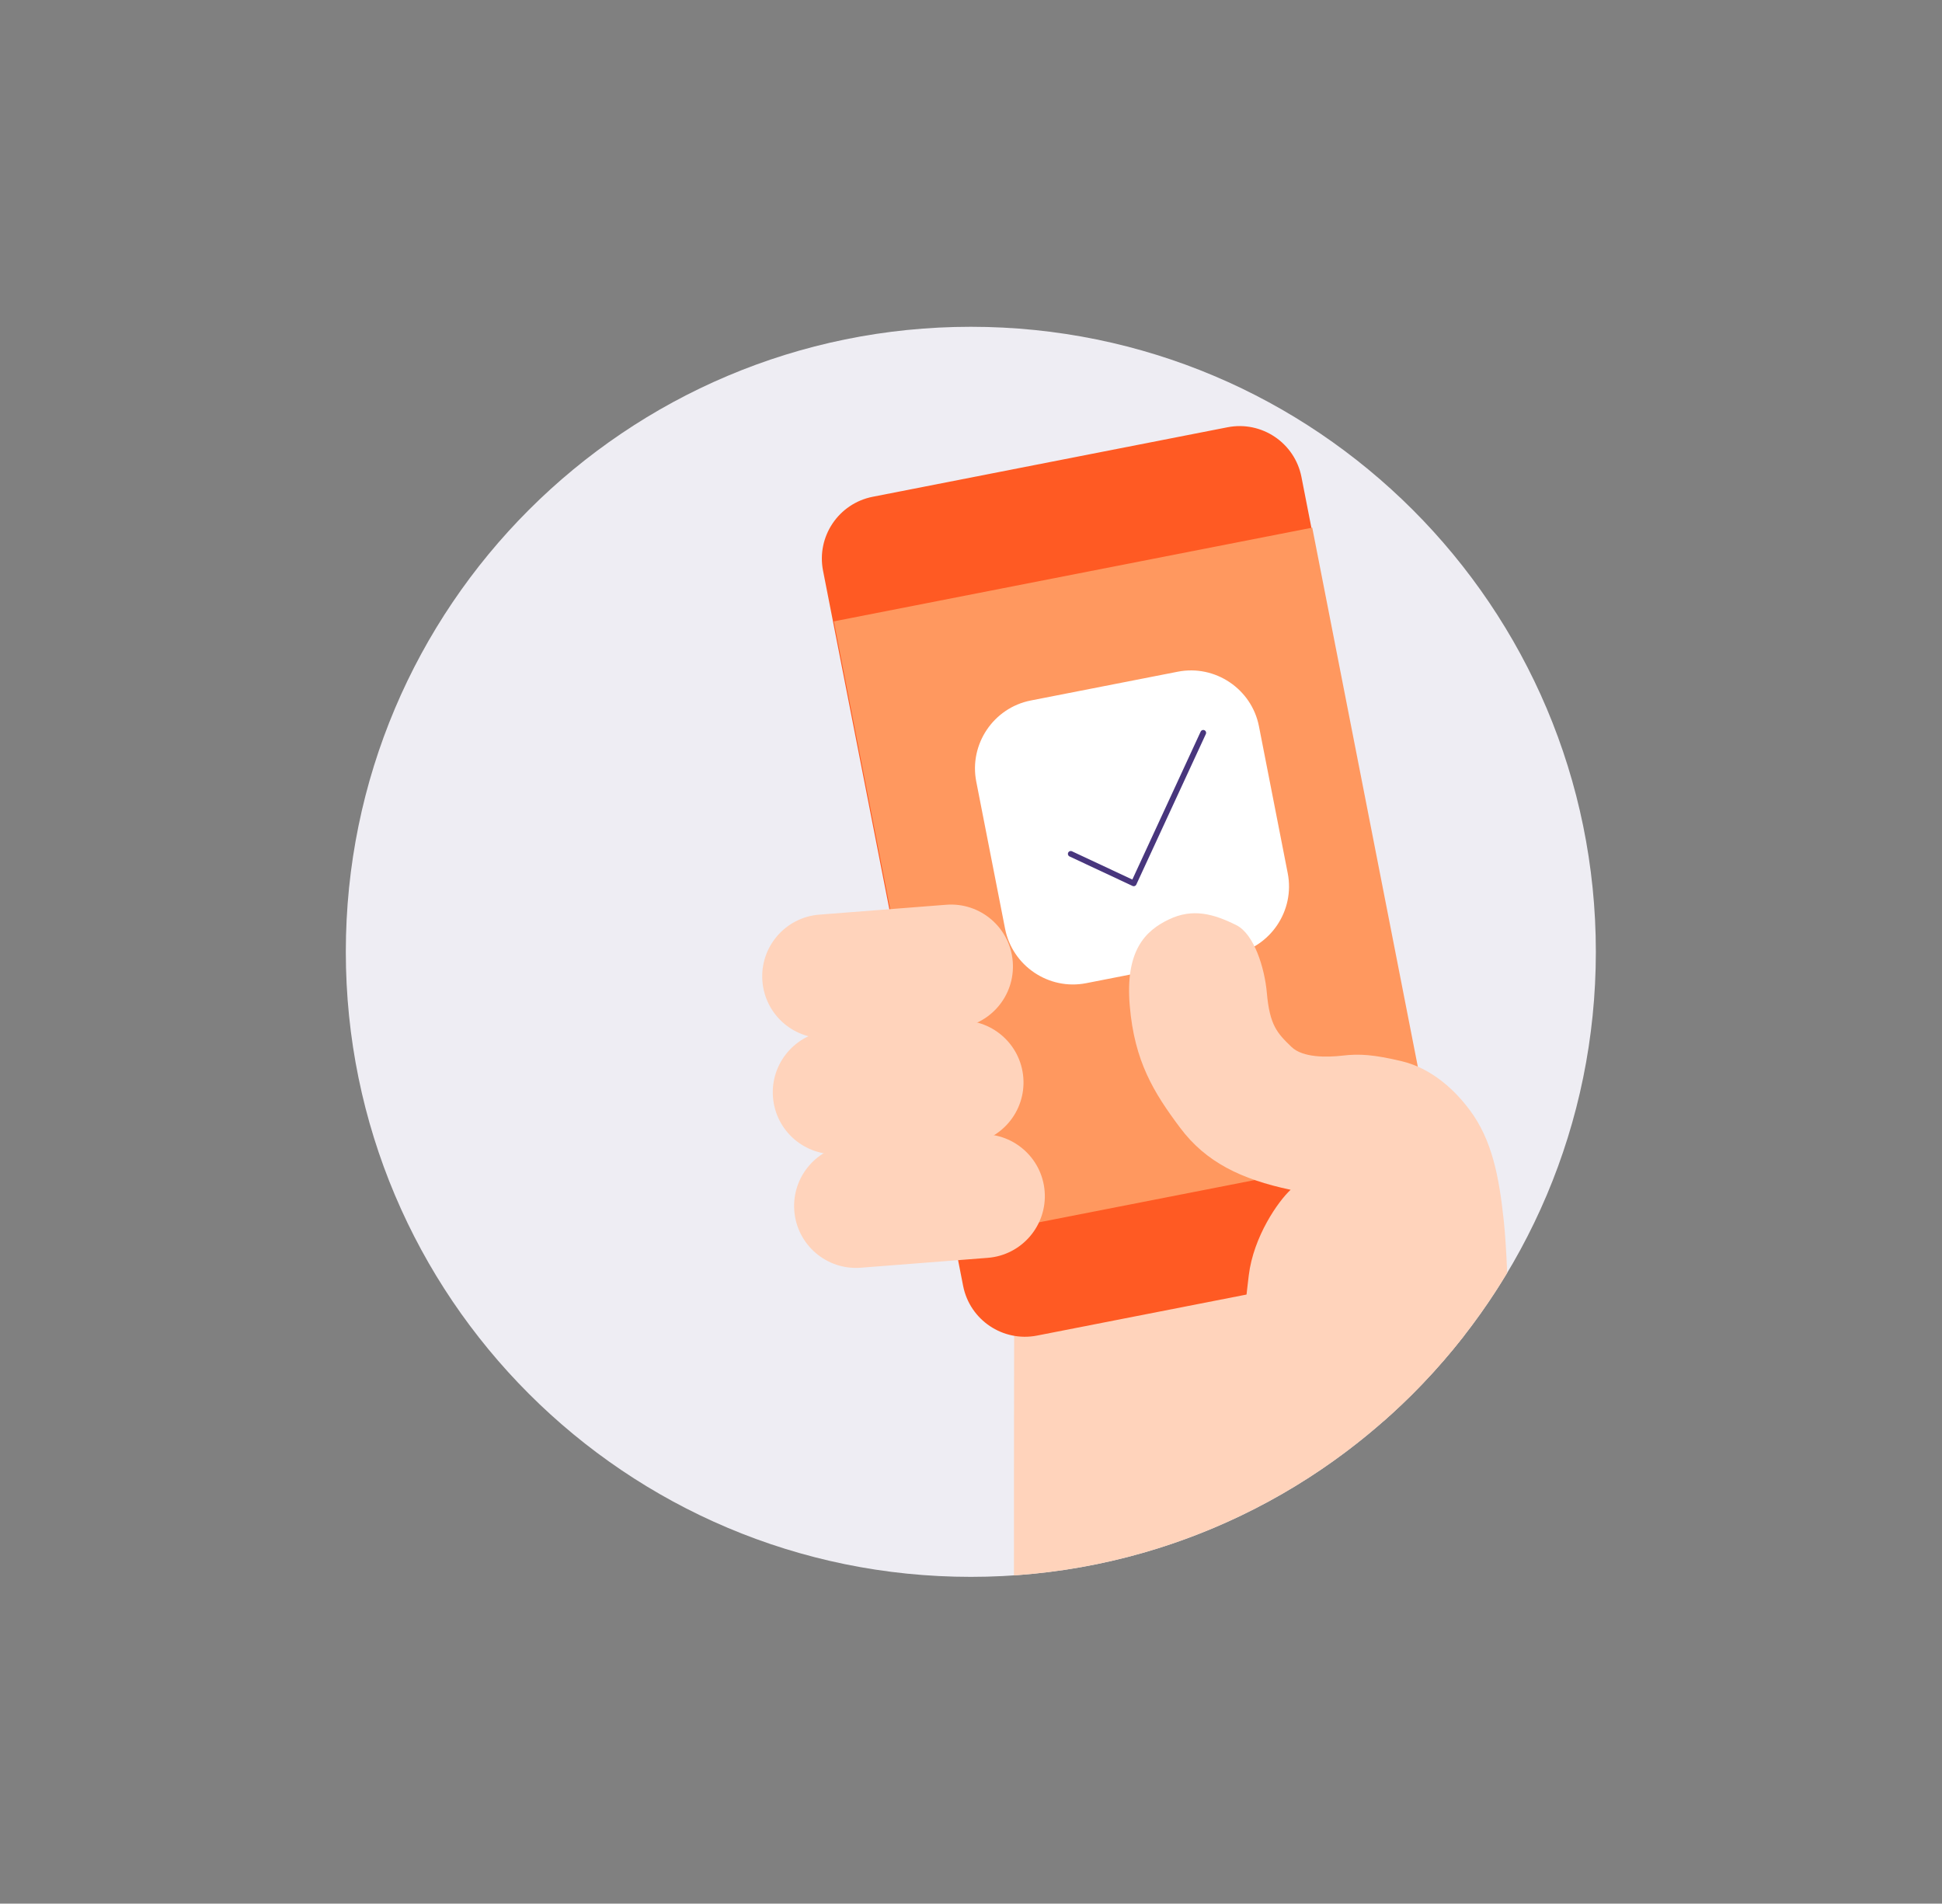 <svg width="455" height="446" viewBox="0 0 455 446" fill="none" xmlns="http://www.w3.org/2000/svg">
<rect x="0" y="0" width="455" height="446" fill="#808080" stroke="none"/>
<path d="M373.899 223C373.899 303.875 308.336 369.438 227.461 369.438C146.586 369.438 81.023 303.875 81.023 223C81.023 142.125 146.586 76.562 227.461 76.562C308.336 76.562 373.899 142.125 373.899 223Z" fill="#EEEDF3"/>
<path fill-rule="evenodd" clip-rule="evenodd" d="M237.563 369.095C237.561 329.732 237.607 292.624 237.775 282.816C238.594 234.902 285.837 245.111 285.837 245.111L343.138 282.816L343.121 312.828C318.262 344.789 280.447 366.174 237.563 369.095Z" fill="#FFD3BB"/>
<path d="M326.091 296.629L242.977 312.908C234.978 314.475 227.219 309.259 225.653 301.259L192.835 133.709C191.267 125.707 196.484 117.951 204.484 116.384L287.598 100.104C295.599 98.537 303.356 103.753 304.923 111.754L337.741 279.304C339.308 287.304 334.092 295.062 326.091 296.629Z" fill="#FF5A23"/>
<path d="M335.787 268.281L223.699 290.235L195.365 145.577L307.453 123.622L335.787 268.281Z" fill="#FF985F"/>
<path d="M223.947 240.893L194.213 243.205C186.226 243.827 179.25 237.857 178.628 229.87C178.006 221.884 183.979 214.907 191.963 214.287L221.699 211.973C229.683 211.35 236.66 217.322 237.282 225.307C237.904 233.295 231.934 240.271 223.947 240.893Z" fill="#FFD3BB"/>
<path d="M226.425 268.066L196.69 270.378C188.703 271 181.727 265.03 181.105 257.044C180.483 249.056 186.453 242.08 194.44 241.458L224.174 239.146C232.161 238.523 239.137 244.495 239.759 252.48C240.381 260.466 234.411 267.444 226.425 268.066Z" fill="#FFD3BB"/>
<path d="M231.421 294.696L201.685 297.01C193.701 297.63 186.72 291.66 186.1 283.675C185.479 275.688 191.45 268.711 199.435 268.09L229.171 265.777C237.156 265.154 244.134 271.126 244.756 279.111C245.378 287.097 239.406 294.076 231.421 294.696Z" fill="#FFD3BB"/>
<path d="M288.934 223.6L254.479 230.347C245.741 232.058 237.191 226.309 235.48 217.57L228.732 183.116C227.021 174.377 232.771 165.827 241.509 164.116L275.964 157.369C284.702 155.658 293.252 161.407 294.963 170.146L301.711 204.6C303.422 213.339 297.672 221.888 288.934 223.6Z" fill="white"/>
<path d="M250.873 200.051L265.626 206.957L281.916 171.689" stroke="#48367D" stroke-width="1.338" stroke-linecap="round" stroke-linejoin="round"/>
<path fill-rule="evenodd" clip-rule="evenodd" d="M324.191 332.942C309.025 332.262 290.792 316.437 290.792 316.437C290.792 316.437 291.461 307.963 292.576 298.82C293.691 289.677 299.489 281.426 302.388 278.75C290.792 276.297 282.541 272.283 276.52 264.255C270.273 255.925 265.816 248.645 264.701 235.711C263.586 222.777 268.269 218.094 273.844 215.418C279.419 212.742 284.325 214.08 289.677 216.756C293.841 218.838 296.303 226.809 296.813 232.589C297.482 240.171 299.192 242.024 302.611 245.3C305.242 247.821 310.862 247.753 314.653 247.307C318.444 246.861 321.884 247.062 328.479 248.645C334.054 249.983 339.629 253.774 344.312 260.018C349.584 267.048 351.225 275.628 352.34 286.109C352.678 289.291 352.935 293.667 353.127 298.217C345.313 311.245 335.53 322.957 324.191 332.942Z" fill="#FFD3BB"/>
</svg>
